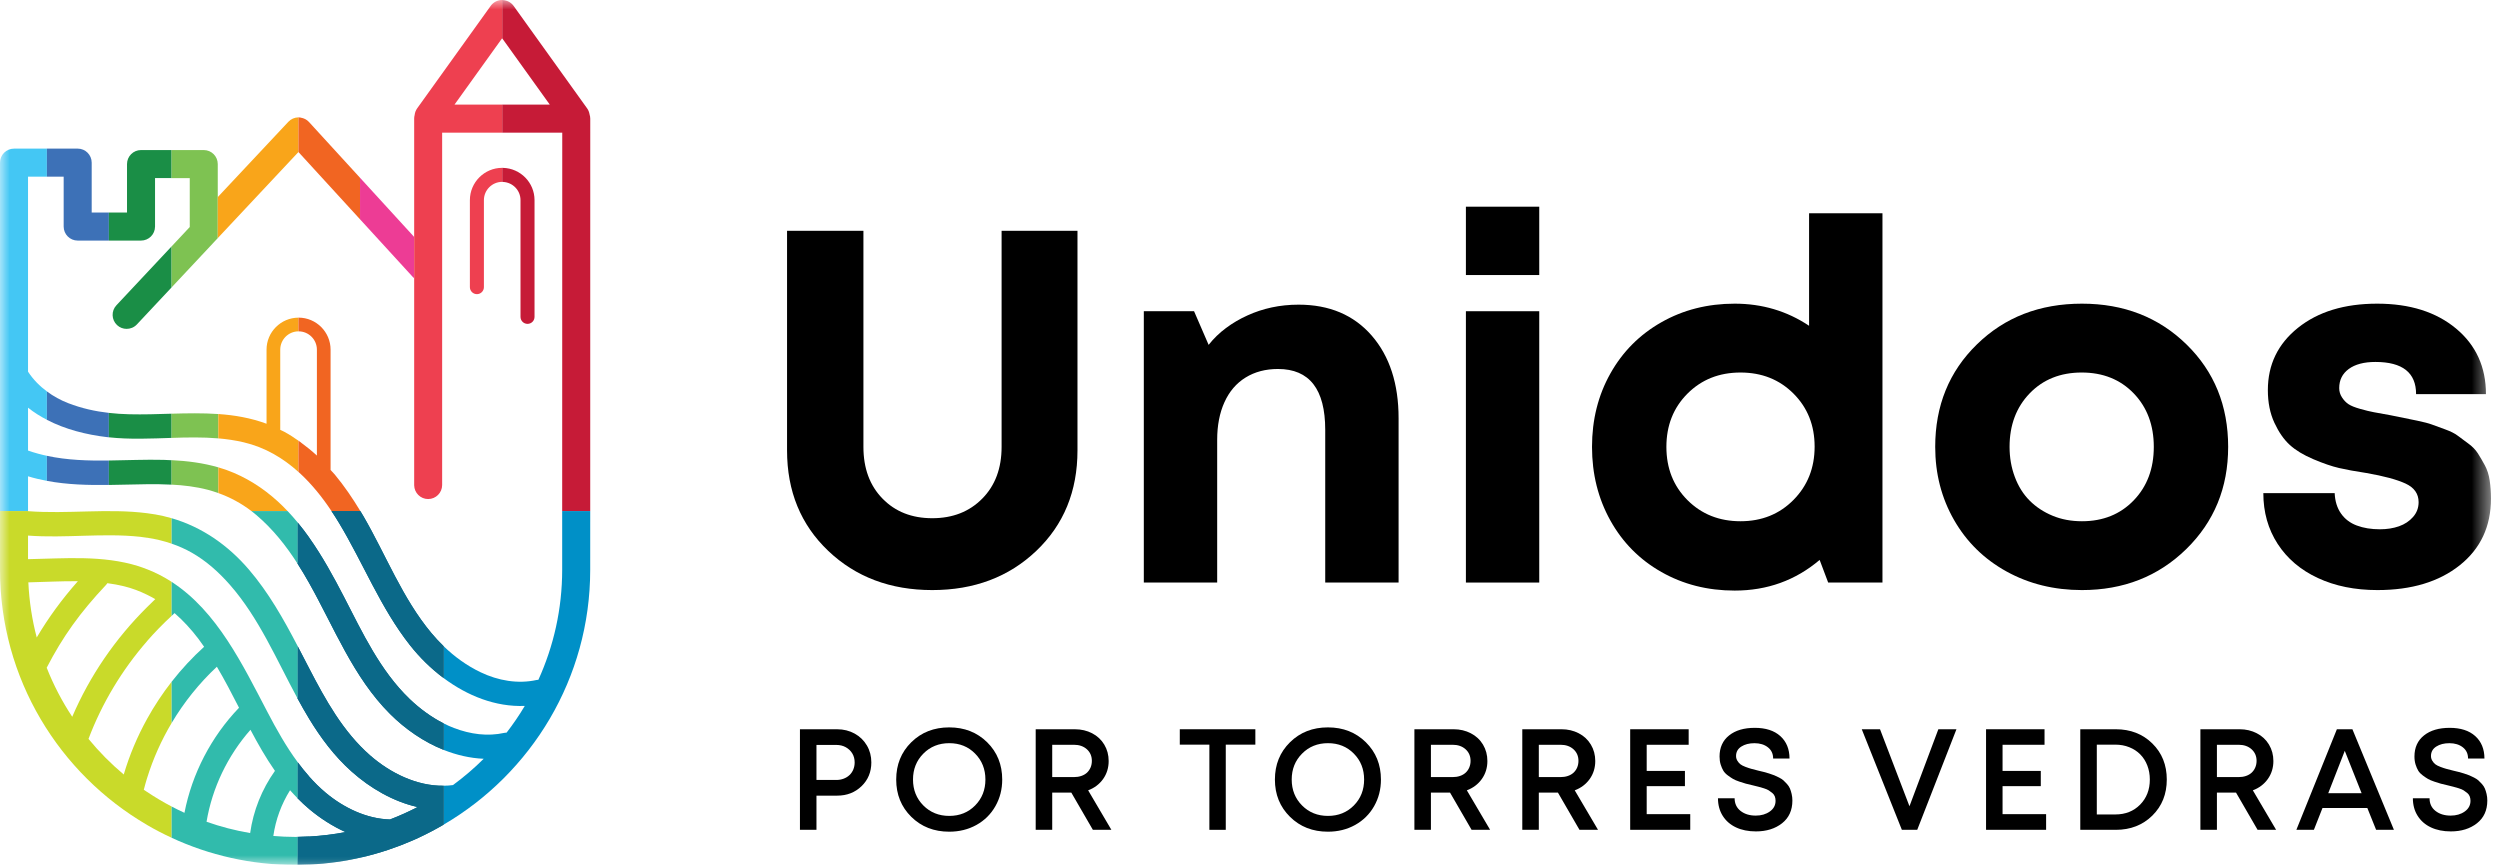 <?xml version="1.0" encoding="UTF-8"?>
<svg width="133px" height="46px" viewBox="0 0 133 46" version="1.1" xmlns="http://www.w3.org/2000/svg" xmlns:xlink="http://www.w3.org/1999/xlink">
    <!-- Generator: Sketch 63.1 (92452) - https://sketch.com -->
    <title>Group 71</title>
    <desc>Created with Sketch.</desc>
    <defs>
        <polygon id="path-1" points="0 46.015 132.519 46.015 132.519 0 0 0"></polygon>
    </defs>
    <g id="Unidos-2021-Landing-Page" stroke="none" stroke-width="1" fill="none" fill-rule="evenodd">
        <g id="Menu-HD" transform="translate(-29, -14)">
            <g id="barra-topo">
                <g id="Group-2">
                    <g id="Group-71" transform="translate(29, 14)">
                        <path d="M45.396,40.937 C45.347,41.054 45.28,41.153 45.193,41.234 C45.107,41.316 45.004,41.379 44.884,41.425 C44.764,41.471 44.633,41.494 44.49,41.494 L43.436,41.494 L43.436,39.63 L44.49,39.63 C44.679,39.63 44.847,39.67 44.995,39.752 C45.142,39.834 45.259,39.945 45.343,40.084 C45.427,40.224 45.468,40.383 45.468,40.563 C45.468,40.695 45.444,40.819 45.396,40.937 M45.465,39.026 C45.187,38.873 44.877,38.797 44.537,38.797 L42.557,38.797 L42.557,44.147 L43.436,44.147 L43.436,42.328 L44.537,42.328 C45.056,42.328 45.49,42.159 45.836,41.823 C46.182,41.487 46.355,41.067 46.355,40.563 C46.355,40.231 46.277,39.93 46.119,39.66 C45.961,39.39 45.743,39.179 45.465,39.026" id="Fill-1" fill="#000000"></path>
                        <path d="M51.877,42.851 C51.513,43.22 51.055,43.406 50.501,43.406 C49.949,43.406 49.489,43.22 49.122,42.851 C48.756,42.482 48.572,42.022 48.572,41.472 C48.572,40.921 48.756,40.461 49.122,40.093 C49.489,39.722 49.949,39.537 50.501,39.537 C51.055,39.537 51.513,39.722 51.877,40.093 C52.241,40.461 52.424,40.921 52.424,41.472 C52.424,42.022 52.241,42.482 51.877,42.851 M53.318,41.472 C53.318,40.677 53.05,40.016 52.516,39.488 C51.98,38.961 51.308,38.697 50.498,38.697 C49.688,38.697 49.015,38.961 48.48,39.488 C47.945,40.016 47.678,40.677 47.678,41.472 C47.678,42.266 47.945,42.927 48.48,43.455 C49.015,43.983 49.688,44.246 50.498,44.246 C51.032,44.246 51.515,44.127 51.947,43.887 C52.377,43.647 52.713,43.315 52.955,42.889 C53.197,42.463 53.318,41.991 53.318,41.472" id="Fill-3" fill="#000000"></path>
                        <path d="M57.526,41.28 C57.405,41.322 57.274,41.341 57.132,41.341 L55.978,41.341 L55.978,39.622 L57.132,39.622 C57.417,39.622 57.647,39.703 57.824,39.863 C57.999,40.023 58.087,40.228 58.087,40.478 C58.087,40.606 58.064,40.722 58.019,40.83 C57.973,40.937 57.909,41.029 57.828,41.106 C57.745,41.181 57.645,41.24 57.526,41.28 L57.526,41.28 Z M57.889,42.045 C58.219,41.922 58.484,41.723 58.684,41.446 C58.882,41.168 58.981,40.847 58.981,40.486 C58.981,40.165 58.904,39.875 58.748,39.614 C58.593,39.355 58.377,39.153 58.103,39.011 C57.828,38.868 57.522,38.797 57.186,38.797 L55.099,38.797 L55.099,44.147 L55.978,44.147 L55.978,42.167 L56.994,42.167 L58.141,44.147 L59.126,44.147 L57.889,42.045 Z" id="Fill-5" fill="#000000"></path>
                        <polygon id="Fill-7" fill="#000000" points="65.211 44.147 65.211 39.615 66.785 39.615 66.785 38.796 62.765 38.796 62.765 39.615 64.339 39.615 64.339 44.147"></polygon>
                        <path d="M72.025,42.851 C71.66,43.22 71.202,43.406 70.648,43.406 C70.096,43.406 69.636,43.22 69.27,42.851 C68.903,42.482 68.719,42.022 68.719,41.472 C68.719,40.921 68.903,40.461 69.27,40.093 C69.636,39.722 70.096,39.537 70.648,39.537 C71.202,39.537 71.66,39.722 72.025,40.093 C72.389,40.461 72.571,40.921 72.571,41.472 C72.571,42.022 72.389,42.482 72.025,42.851 M72.663,39.488 C72.128,38.961 71.455,38.697 70.645,38.697 C69.835,38.697 69.162,38.961 68.628,39.488 C68.092,40.016 67.825,40.677 67.825,41.472 C67.825,42.266 68.092,42.927 68.628,43.455 C69.162,43.983 69.835,44.246 70.645,44.246 C71.18,44.246 71.663,44.127 72.094,43.887 C72.524,43.647 72.861,43.315 73.103,42.889 C73.345,42.463 73.466,41.991 73.466,41.472 C73.466,40.677 73.198,40.016 72.663,39.488" id="Fill-9" fill="#000000"></path>
                        <path d="M76.125,39.622 L77.279,39.622 C77.564,39.622 77.795,39.703 77.971,39.863 C78.147,40.023 78.234,40.228 78.234,40.478 C78.234,40.605 78.211,40.722 78.165,40.83 C78.12,40.937 78.056,41.028 77.974,41.105 C77.893,41.18 77.792,41.24 77.673,41.28 C77.553,41.322 77.422,41.341 77.279,41.341 L76.125,41.341 L76.125,39.622 Z M78.288,44.146 L79.274,44.146 L78.036,42.045 C78.367,41.922 78.632,41.722 78.831,41.446 C79.03,41.168 79.129,40.847 79.129,40.486 C79.129,40.165 79.051,39.874 78.896,39.614 C78.741,39.355 78.524,39.153 78.249,39.011 C77.974,38.868 77.669,38.796 77.333,38.796 L75.246,38.796 L75.246,44.146 L76.125,44.146 L76.125,42.167 L77.142,42.167 L78.288,44.146 Z" id="Fill-11" fill="#000000"></path>
                        <path d="M81.865,39.622 L83.019,39.622 C83.305,39.622 83.535,39.703 83.711,39.863 C83.886,40.023 83.974,40.228 83.974,40.478 C83.974,40.605 83.951,40.722 83.906,40.83 C83.86,40.937 83.796,41.028 83.715,41.105 C83.633,41.18 83.533,41.24 83.413,41.28 C83.293,41.322 83.161,41.341 83.019,41.341 L81.865,41.341 L81.865,39.622 Z M84.028,44.146 L85.014,44.146 L83.776,42.045 C84.107,41.922 84.371,41.722 84.571,41.446 C84.769,41.168 84.868,40.847 84.868,40.486 C84.868,40.165 84.791,39.874 84.635,39.614 C84.48,39.355 84.265,39.153 83.99,39.011 C83.715,38.868 83.409,38.796 83.073,38.796 L80.986,38.796 L80.986,44.146 L81.865,44.146 L81.865,42.167 L82.882,42.167 L84.028,44.146 Z" id="Fill-13" fill="#000000"></path>
                        <polygon id="Fill-15" fill="#000000" points="89.837 39.622 89.837 38.796 86.726 38.796 86.726 44.146 89.921 44.146 89.921 43.313 87.604 43.313 87.604 41.823 89.638 41.823 89.638 41.013 87.604 41.013 87.604 39.622"></polygon>
                        <path d="M95.225,41.949 C95.189,41.865 95.137,41.785 95.068,41.708 C94.999,41.632 94.937,41.569 94.88,41.517 C94.825,41.467 94.746,41.416 94.644,41.364 C94.542,41.314 94.457,41.274 94.392,41.246 C94.325,41.218 94.231,41.185 94.109,41.147 C93.986,41.109 93.893,41.082 93.829,41.067 C93.766,41.051 93.671,41.029 93.543,40.998 C93.38,40.958 93.257,40.925 93.173,40.902 C93.089,40.88 92.985,40.845 92.862,40.799 C92.741,40.753 92.649,40.706 92.588,40.658 C92.527,40.609 92.474,40.547 92.427,40.47 C92.381,40.393 92.358,40.31 92.358,40.219 C92.358,40.004 92.451,39.837 92.638,39.717 C92.824,39.598 93.056,39.538 93.337,39.538 C93.628,39.538 93.865,39.611 94.051,39.756 C94.238,39.901 94.331,40.1 94.331,40.355 L95.202,40.355 C95.202,39.852 95.038,39.453 94.712,39.159 C94.386,38.866 93.933,38.721 93.352,38.721 C92.781,38.721 92.327,38.854 91.988,39.125 C91.649,39.395 91.48,39.771 91.48,40.248 C91.48,40.407 91.5,40.549 91.541,40.677 C91.581,40.804 91.628,40.912 91.682,41.002 C91.736,41.091 91.816,41.175 91.923,41.254 C92.03,41.333 92.123,41.395 92.202,41.441 C92.28,41.487 92.393,41.534 92.538,41.583 C92.684,41.631 92.797,41.666 92.878,41.69 C92.959,41.712 93.079,41.742 93.237,41.777 C93.38,41.814 93.487,41.84 93.559,41.857 C93.63,41.876 93.723,41.901 93.838,41.937 C93.952,41.973 94.038,42.01 94.097,42.048 C94.155,42.086 94.217,42.131 94.281,42.182 C94.345,42.234 94.39,42.294 94.419,42.366 C94.446,42.437 94.46,42.516 94.46,42.602 C94.46,42.837 94.359,43.027 94.154,43.172 C93.95,43.317 93.701,43.39 93.405,43.39 C93.079,43.39 92.811,43.307 92.599,43.142 C92.388,42.976 92.282,42.75 92.282,42.466 L91.396,42.466 C91.396,42.821 91.48,43.134 91.648,43.401 C91.816,43.668 92.051,43.874 92.355,44.017 C92.657,44.16 93.011,44.231 93.414,44.231 C93.974,44.231 94.437,44.087 94.804,43.799 C95.171,43.51 95.355,43.107 95.355,42.587 C95.355,42.466 95.341,42.349 95.316,42.24 C95.291,42.13 95.26,42.034 95.225,41.949" id="Fill-17" fill="#000000"></path>
                        <polygon id="Fill-19" fill="#000000" points="101.584 42.893 100.017 38.796 99.046 38.796 101.179 44.146 101.997 44.146 104.083 38.796 103.12 38.796"></polygon>
                        <polygon id="Fill-21" fill="#000000" points="108.853 43.313 106.536 43.313 106.536 41.823 108.57 41.823 108.57 41.013 106.536 41.013 106.536 39.622 108.769 39.622 108.769 38.796 105.658 38.796 105.658 44.146 108.853 44.146"></polygon>
                        <path d="M113.862,40.134 C114.023,40.297 114.148,40.493 114.237,40.723 C114.326,40.952 114.371,41.202 114.371,41.471 C114.371,42.012 114.198,42.457 113.855,42.806 C113.51,43.155 113.072,43.329 112.536,43.329 L111.55,43.329 L111.55,39.615 L112.536,39.615 C112.801,39.615 113.049,39.66 113.278,39.752 C113.507,39.844 113.702,39.971 113.862,40.134 L113.862,40.134 Z M110.671,38.796 L110.671,44.147 L112.559,44.147 C113.343,44.147 113.992,43.894 114.504,43.39 C115.017,42.885 115.273,42.246 115.273,41.471 C115.273,40.696 115.017,40.057 114.504,39.553 C113.992,39.049 113.343,38.796 112.559,38.796 L110.671,38.796 Z" id="Fill-23" fill="#000000"></path>
                        <path d="M117.94,39.622 L119.095,39.622 C119.379,39.622 119.61,39.703 119.786,39.863 C119.962,40.023 120.05,40.228 120.05,40.478 C120.05,40.605 120.026,40.722 119.98,40.83 C119.935,40.937 119.87,41.028 119.789,41.105 C119.708,41.18 119.607,41.24 119.488,41.28 C119.368,41.322 119.237,41.341 119.095,41.341 L117.94,41.341 L117.94,39.622 Z M117.061,44.146 L117.94,44.146 L117.94,42.167 L118.957,42.167 L120.103,44.146 L121.089,44.146 L119.851,42.045 C120.182,41.922 120.447,41.722 120.646,41.446 C120.845,41.168 120.944,40.847 120.944,40.486 C120.944,40.165 120.866,39.874 120.711,39.614 C120.556,39.355 120.34,39.153 120.064,39.011 C119.789,38.868 119.484,38.796 119.148,38.796 L117.061,38.796 L117.061,44.146 Z" id="Fill-25" fill="#000000"></path>
                        <path d="M123.863,42.197 L124.742,39.944 L125.637,42.197 L123.863,42.197 Z M124.322,38.796 L122.167,44.146 L123.099,44.146 L123.557,42.985 L125.942,42.985 L126.409,44.146 L127.356,44.146 L125.148,38.796 L124.322,38.796 Z" id="Fill-27" fill="#000000"></path>
                        <path d="M132.195,41.949 C132.159,41.865 132.107,41.785 132.038,41.708 C131.968,41.632 131.907,41.569 131.85,41.517 C131.795,41.467 131.715,41.416 131.614,41.364 C131.512,41.314 131.427,41.274 131.362,41.246 C131.295,41.218 131.201,41.185 131.079,41.147 C130.956,41.109 130.863,41.082 130.799,41.067 C130.735,41.051 130.64,41.029 130.513,40.998 C130.349,40.958 130.226,40.925 130.142,40.902 C130.058,40.88 129.955,40.845 129.833,40.799 C129.711,40.753 129.619,40.706 129.558,40.658 C129.497,40.609 129.443,40.547 129.397,40.47 C129.351,40.393 129.328,40.31 129.328,40.219 C129.328,40.004 129.421,39.837 129.608,39.717 C129.793,39.598 130.026,39.538 130.307,39.538 C130.598,39.538 130.835,39.611 131.021,39.756 C131.207,39.901 131.301,40.1 131.301,40.355 L132.172,40.355 C132.172,39.852 132.008,39.453 131.682,39.159 C131.356,38.866 130.903,38.721 130.322,38.721 C129.751,38.721 129.296,38.854 128.957,39.125 C128.618,39.395 128.449,39.771 128.449,40.248 C128.449,40.407 128.47,40.549 128.51,40.677 C128.551,40.804 128.598,40.912 128.652,41.002 C128.705,41.091 128.786,41.175 128.893,41.254 C129,41.333 129.092,41.395 129.172,41.441 C129.25,41.487 129.363,41.534 129.508,41.583 C129.654,41.631 129.767,41.666 129.848,41.69 C129.929,41.712 130.049,41.742 130.208,41.777 C130.349,41.814 130.456,41.84 130.529,41.857 C130.6,41.876 130.693,41.901 130.807,41.937 C130.922,41.973 131.008,42.01 131.067,42.048 C131.126,42.086 131.187,42.131 131.251,42.182 C131.315,42.234 131.36,42.294 131.388,42.366 C131.416,42.437 131.43,42.516 131.43,42.602 C131.43,42.837 131.328,43.027 131.124,43.172 C130.921,43.317 130.671,43.39 130.375,43.39 C130.049,43.39 129.78,43.307 129.569,43.142 C129.357,42.976 129.252,42.75 129.252,42.466 L128.365,42.466 C128.365,42.821 128.449,43.134 128.618,43.401 C128.786,43.668 129.021,43.874 129.325,44.017 C129.628,44.16 129.981,44.231 130.384,44.231 C130.944,44.231 131.407,44.087 131.774,43.799 C132.141,43.51 132.325,43.107 132.325,42.587 C132.325,42.466 132.311,42.349 132.286,42.24 C132.26,42.13 132.23,42.034 132.195,41.949" id="Fill-29" fill="#000000"></path>
                        <path d="M49.596,31.392 C51.824,31.392 53.669,30.697 55.13,29.307 C56.591,27.917 57.322,26.136 57.322,23.961 L57.322,12.28 L53.285,12.28 L53.285,23.774 C53.285,24.915 52.943,25.832 52.256,26.526 C51.57,27.222 50.684,27.569 49.596,27.569 C48.509,27.569 47.627,27.222 46.95,26.526 C46.272,25.832 45.934,24.915 45.934,23.774 L45.934,12.28 L41.871,12.28 L41.871,23.961 C41.871,26.136 42.602,27.917 44.063,29.307 C45.524,30.697 47.369,31.392 49.596,31.392" id="Fill-31" fill="#000000"></path>
                        <path d="M64.754,23.4 C64.754,22.634 64.883,21.965 65.142,21.395 C65.4,20.825 65.774,20.388 66.264,20.085 C66.754,19.782 67.329,19.63 67.988,19.63 C69.664,19.63 70.502,20.709 70.502,22.865 L70.502,30.992 L74.405,30.992 L74.405,22.251 C74.405,20.416 73.927,18.949 72.974,17.852 C72.02,16.757 70.724,16.208 69.084,16.208 C68.585,16.208 68.108,16.258 67.654,16.355 C67.2,16.453 66.767,16.596 66.358,16.784 C65.947,16.97 65.569,17.193 65.221,17.453 C64.874,17.71 64.566,18.009 64.299,18.347 L63.524,16.557 L60.851,16.557 L60.851,30.992 L64.754,30.992 L64.754,23.4 Z" id="Fill-33" fill="#000000"></path>
                        <mask id="mask-2" fill="white">
                            <use xlink:href="#path-1"></use>
                        </mask>
                        <g id="Clip-36"></g>
                        <polygon id="Fill-35" fill="#000000" mask="url(#mask-2)" points="77.986 30.992 81.888 30.992 81.888 16.557 77.986 16.557"></polygon>
                        <polygon id="Fill-37" fill="#000000" mask="url(#mask-2)" points="77.986 14.632 81.888 14.632 81.888 10.996 77.986 10.996"></polygon>
                        <path d="M89.774,20.94 C90.523,20.191 91.463,19.818 92.594,19.818 C93.726,19.818 94.666,20.191 95.415,20.94 C96.163,21.689 96.538,22.628 96.538,23.761 C96.538,24.892 96.163,25.837 95.415,26.594 C94.666,27.352 93.726,27.73 92.594,27.73 C91.463,27.73 90.523,27.355 89.774,26.607 C89.026,25.858 88.652,24.915 88.652,23.774 C88.652,22.634 89.026,21.689 89.774,20.94 M88.384,30.429 C89.543,31.089 90.844,31.419 92.287,31.419 C94.016,31.419 95.522,30.876 96.805,29.788 L97.259,30.992 L100.147,30.992 L100.147,11.344 L96.243,11.344 L96.243,17.331 C95.068,16.547 93.749,16.155 92.287,16.155 C90.844,16.155 89.543,16.485 88.384,17.145 C87.225,17.803 86.321,18.713 85.672,19.871 C85.021,21.03 84.695,22.33 84.695,23.774 C84.695,25.217 85.021,26.523 85.672,27.691 C86.321,28.857 87.225,29.772 88.384,30.429" id="Fill-38" fill="#000000" mask="url(#mask-2)"></path>
                        <path d="M107.979,20.926 C108.692,20.188 109.614,19.818 110.746,19.818 C111.877,19.818 112.799,20.188 113.512,20.926 C114.225,21.666 114.582,22.616 114.582,23.774 C114.582,24.932 114.225,25.882 113.512,26.621 C112.799,27.36 111.882,27.73 110.759,27.73 C110.188,27.73 109.667,27.633 109.195,27.436 C108.723,27.24 108.317,26.973 107.979,26.634 C107.64,26.295 107.377,25.876 107.19,25.377 C107.002,24.879 106.909,24.344 106.909,23.774 C106.909,22.616 107.266,21.666 107.979,20.926 M110.759,31.392 C112.968,31.392 114.817,30.667 116.306,29.214 C117.793,27.761 118.538,25.948 118.538,23.774 C118.538,21.582 117.798,19.764 116.319,18.321 C114.839,16.876 112.987,16.155 110.759,16.155 C108.513,16.155 106.651,16.876 105.172,18.321 C103.692,19.764 102.953,21.582 102.953,23.774 C102.953,25.2 103.287,26.496 103.955,27.663 C104.624,28.832 105.554,29.744 106.749,30.404 C107.943,31.063 109.279,31.392 110.759,31.392" id="Fill-39" fill="#000000" mask="url(#mask-2)"></path>
                        <path d="M127.627,27.998 C127.323,28.104 126.985,28.158 126.611,28.158 C126.147,28.158 125.737,28.091 125.381,27.957 C125.024,27.824 124.744,27.61 124.539,27.316 C124.334,27.022 124.223,26.661 124.205,26.234 L120.409,26.234 C120.409,27.249 120.663,28.149 121.171,28.934 C121.679,29.717 122.392,30.324 123.31,30.75 C124.227,31.178 125.283,31.392 126.477,31.392 C128.295,31.392 129.756,30.952 130.862,30.069 C131.966,29.187 132.519,28.007 132.519,26.527 C132.519,26.189 132.496,25.868 132.452,25.565 C132.407,25.262 132.323,24.994 132.198,24.763 C132.073,24.532 131.949,24.318 131.824,24.121 C131.699,23.926 131.526,23.747 131.302,23.587 C131.08,23.427 130.893,23.288 130.741,23.172 C130.59,23.057 130.367,22.945 130.073,22.839 C129.779,22.731 129.547,22.646 129.378,22.585 C129.208,22.522 128.954,22.455 128.615,22.384 C128.277,22.313 128.036,22.263 127.895,22.237 C127.751,22.21 127.511,22.162 127.173,22.09 C126.78,22.018 126.486,21.966 126.291,21.93 C126.094,21.894 125.854,21.836 125.568,21.755 C125.283,21.675 125.074,21.591 124.94,21.502 C124.806,21.413 124.691,21.292 124.593,21.14 C124.494,20.99 124.446,20.824 124.446,20.646 C124.446,20.218 124.615,19.88 124.953,19.63 C125.292,19.382 125.764,19.256 126.371,19.256 C127.815,19.256 128.536,19.827 128.536,20.967 L132.252,20.967 C132.252,19.523 131.721,18.36 130.661,17.478 C129.601,16.596 128.202,16.155 126.464,16.155 C124.726,16.155 123.323,16.583 122.254,17.438 C121.184,18.294 120.65,19.398 120.65,20.753 C120.65,21.413 120.766,21.992 120.997,22.49 C121.229,22.99 121.501,23.382 121.813,23.667 C122.124,23.952 122.544,24.206 123.069,24.429 C123.595,24.652 124.049,24.808 124.432,24.897 C124.816,24.986 125.301,25.075 125.89,25.164 C126.816,25.324 127.511,25.512 127.974,25.725 C128.437,25.939 128.67,26.269 128.67,26.714 C128.67,27.017 128.571,27.28 128.375,27.503 C128.179,27.726 127.93,27.891 127.627,27.998" id="Fill-40" fill="#000000" mask="url(#mask-2)"></path>
                        <path d="M31.364,6.084 C31.346,5.973 31.306,5.863 31.235,5.765 L27.323,0.312 C27.192,0.13 26.986,0.021 26.763,0.006 C26.747,0.005 26.732,0.001 26.716,-9.23611111e-05 L26.716,2.036 L26.763,2.102 L29.249,5.566 L26.763,5.566 L26.716,5.566 L26.716,7.058 L26.763,7.058 L29.912,7.058 L29.908,27.187 L31.4,27.187 L31.402,6.312 C31.402,6.233 31.387,6.158 31.364,6.084" id="Fill-41" fill="#C61B37" mask="url(#mask-2)"></path>
                        <path d="M2.495,24.25 C2.516,24.255 2.537,24.258 2.558,24.262 C2.2,24.188 1.844,24.094 1.491,23.97 L1.491,21.689 C1.802,21.938 2.14,22.149 2.495,22.332 L2.495,20.825 C2.5,20.828 2.506,20.831 2.51,20.835 C2.113,20.543 1.762,20.19 1.491,19.772 L1.491,9.399 L2.495,9.399 L2.495,7.907 L0.745,7.907 C0.334,7.907 -0,8.24 -0,8.652 L-0,27.187 L1.491,27.187 L1.491,25.339 C1.823,25.441 2.158,25.519 2.495,25.582 L2.495,24.25 Z" id="Fill-42" fill="#44C7F4" mask="url(#mask-2)"></path>
                        <path d="M11.585,8.729 C11.585,8.317 11.252,7.983 10.84,7.983 L9.118,7.983 L9.118,9.475 L10.095,9.475 L10.095,12.077 L9.118,13.12 L9.118,15.301 L11.331,12.939 C11.367,12.907 11.398,12.873 11.427,12.836 L11.585,12.668 L11.585,8.729 Z" id="Fill-43" fill="#7EC252" mask="url(#mask-2)"></path>
                        <path d="M11.616,22.027 C10.789,21.97 9.953,21.985 9.117,22.009 L9.117,23.296 C9.953,23.268 10.788,23.251 11.616,23.322 L11.616,22.027 Z" id="Fill-44" fill="#7EC252" mask="url(#mask-2)"></path>
                        <path d="M11.616,24.864 C10.807,24.627 9.96,24.521 9.117,24.48 L9.117,25.781 C9.769,25.814 10.419,25.891 11.053,26.056 C11.244,26.106 11.431,26.167 11.616,26.233 L11.616,24.864 Z" id="Fill-45" fill="#7EC252" mask="url(#mask-2)"></path>
                        <path d="M4.878,11.308 L4.878,8.653 C4.878,8.241 4.545,7.906 4.133,7.906 L2.495,7.906 L2.495,9.399 L3.387,9.399 L3.387,12.053 C3.387,12.465 3.721,12.799 4.133,12.799 L5.793,12.799 L5.793,11.308 L4.878,11.308 Z" id="Fill-46" fill="#3D71B7" mask="url(#mask-2)"></path>
                        <path d="M5.793,21.966 C5.793,21.966 5.806,21.967 5.793,21.966 C5.064,21.883 4.348,21.726 3.623,21.446 C3.224,21.291 2.842,21.082 2.496,20.825 L2.496,22.335 C3.475,22.844 4.593,23.125 5.69,23.255 C5.724,23.259 5.759,23.261 5.793,23.265 L5.793,21.966 Z" id="Fill-47" fill="#3D71B7" mask="url(#mask-2)"></path>
                        <path d="M5.793,24.499 L5.793,24.499 L5.803,24.499 L5.811,24.499 C4.695,24.515 3.585,24.484 2.496,24.25 L2.496,25.583 C3.578,25.786 4.684,25.813 5.793,25.799 L5.793,24.499 Z" id="Fill-48" fill="#3D71B7" mask="url(#mask-2)"></path>
                        <path d="M29.908,27.187 L29.908,30.316 C29.908,32.401 29.453,34.378 28.643,36.164 C28.61,36.166 28.577,36.169 28.544,36.176 C27.555,36.395 26.501,36.212 25.57,35.765 C24.837,35.415 24.183,34.94 23.604,34.38 L23.604,36.076 C24.862,37.014 26.357,37.616 27.918,37.555 C27.626,38.048 27.302,38.521 26.953,38.974 C26.913,38.976 26.872,38.981 26.83,38.989 C25.936,39.187 25.028,39.062 24.153,38.73 C23.967,38.66 23.784,38.577 23.604,38.486 L23.604,39.896 C24.286,40.167 25.002,40.336 25.732,40.367 C25.225,40.873 24.678,41.34 24.097,41.766 C23.934,41.789 23.77,41.799 23.604,41.8 L23.604,43.869 C28.262,41.143 31.399,36.092 31.399,30.316 L31.4,27.187 L29.908,27.187 Z" id="Fill-49" fill="#0090C7" mask="url(#mask-2)"></path>
                        <path d="M19.153,11.666 L21.966,14.74 C21.986,14.763 22.01,14.78 22.032,14.799 L22.032,12.604 L19.153,9.457 L19.153,11.666 Z" id="Fill-50" fill="#ED3C95" mask="url(#mask-2)"></path>
                        <path d="M26.763,8.931 C26.748,8.931 26.733,8.928 26.717,8.928 L26.716,8.928 L26.716,9.675 L26.717,9.675 C26.733,9.675 26.748,9.678 26.763,9.679 C27.279,9.703 27.691,10.126 27.691,10.647 L27.691,16.858 C27.691,17.064 27.858,17.23 28.064,17.23 C28.27,17.23 28.437,17.064 28.437,16.858 L28.437,10.647 C28.437,9.715 27.69,8.955 26.763,8.931" id="Fill-51" fill="#C61B37" mask="url(#mask-2)"></path>
                        <path d="M26.716,5.566 L24.179,5.566 L26.714,2.034 L26.716,2.037 L26.716,0 L26.714,0 C26.472,0 26.246,0.117 26.105,0.313 L22.192,5.766 C22.115,5.874 22.073,5.996 22.059,6.12 C22.045,6.176 22.035,6.235 22.034,6.294 L22.034,25.817 C22.041,26.222 22.371,26.549 22.777,26.549 C23.189,26.549 23.522,26.214 23.522,25.803 L23.522,7.058 L26.716,7.058 L26.716,5.566 Z" id="Fill-52" fill="#EE4050" mask="url(#mask-2)"></path>
                        <path d="M26.716,8.929 C25.769,8.929 24.998,9.701 24.998,10.647 L24.998,15.277 C24.998,15.482 25.166,15.649 25.371,15.649 C25.577,15.649 25.744,15.482 25.744,15.277 L25.744,10.647 C25.744,10.112 26.18,9.676 26.716,9.675 L26.716,8.929 Z" id="Fill-53" fill="#EE4050" mask="url(#mask-2)"></path>
                        <path d="M9.118,7.983 L7.502,7.983 C7.091,7.983 6.757,8.317 6.757,8.73 L6.757,11.308 L5.793,11.308 L5.793,12.799 L7.502,12.799 C7.914,12.799 8.248,12.466 8.248,12.053 L8.248,9.474 L9.118,9.474 L9.118,7.983 Z" id="Fill-54" fill="#1A8E46" mask="url(#mask-2)"></path>
                        <path d="M9.118,13.12 L6.193,16.241 C5.911,16.541 5.927,17.014 6.228,17.296 C6.371,17.43 6.554,17.496 6.737,17.496 C6.936,17.496 7.135,17.417 7.281,17.261 L9.118,15.301 L9.118,13.12 Z" id="Fill-55" fill="#1A8E46" mask="url(#mask-2)"></path>
                        <path d="M9.118,23.296 L9.118,22.009 C8.368,22.032 7.618,22.057 6.879,22.039 C6.509,22.03 6.149,22.007 5.793,21.966 L5.793,23.265 C6.91,23.386 8.04,23.331 9.167,23.295 C9.151,23.295 9.134,23.296 9.118,23.296" id="Fill-56" fill="#1A8E46" mask="url(#mask-2)"></path>
                        <path d="M9.118,25.781 L9.118,24.484 C8.982,24.477 8.845,24.468 8.709,24.465 C7.738,24.44 6.763,24.487 5.793,24.499 L5.793,25.8 C6.452,25.792 7.112,25.769 7.77,25.761 C8.236,25.755 8.704,25.759 9.17,25.785 C9.153,25.784 9.135,25.782 9.118,25.781" id="Fill-57" fill="#1A8E46" mask="url(#mask-2)"></path>
                        <path d="M15.34,6.48 L11.585,10.485 L11.585,12.667 L15.877,8.087 L15.877,6.244 C15.673,6.246 15.479,6.331 15.34,6.48" id="Fill-58" fill="#F9A51A" mask="url(#mask-2)"></path>
                        <path d="M14.778,26.675 C13.98,25.949 13.074,25.374 12.058,25.006 C11.912,24.954 11.765,24.906 11.616,24.863 L11.616,26.232 C12.249,26.46 12.842,26.78 13.374,27.187 L15.298,27.187 C15.131,27.011 14.958,26.839 14.778,26.675" id="Fill-59" fill="#F9A51A" mask="url(#mask-2)"></path>
                        <path d="M14.18,18.602 L14.18,22.543 C13.346,22.234 12.487,22.086 11.615,22.026 L11.615,23.321 C12.07,23.36 12.522,23.426 12.97,23.532 C14.105,23.801 15.058,24.369 15.877,25.107 L15.877,23.445 C15.633,23.274 15.382,23.11 15.117,22.967 L14.909,22.868 L14.909,18.602 C14.909,18.067 15.342,17.631 15.877,17.628 L15.877,16.899 C14.94,16.903 14.18,17.665 14.18,18.602" id="Fill-60" fill="#F9A51A" mask="url(#mask-2)"></path>
                        <path d="M16,8.221 L19.153,11.666 L19.153,9.457 L16.434,6.486 C16.32,6.36 16.165,6.285 16,6.259 L16,6.256 C15.972,6.251 15.945,6.249 15.917,6.247 L15.916,6.247 C15.907,6.246 15.898,6.243 15.888,6.243 L15.884,6.243 C15.882,6.243 15.879,6.244 15.877,6.244 L15.877,8.087 L15.877,8.087 L16,8.221 Z" id="Fill-61" fill="#F16522" mask="url(#mask-2)"></path>
                        <path d="M17.809,25.244 L17.587,25.002 L17.587,18.602 C17.587,17.663 16.823,16.898 15.884,16.898 C15.881,16.898 15.88,16.899 15.877,16.899 L15.877,17.628 L15.884,17.628 C16.422,17.628 16.859,18.065 16.859,18.602 L16.859,24.236 C16.586,23.986 16.3,23.753 16.001,23.535 L16.001,23.53 C15.978,23.513 15.955,23.499 15.933,23.484 C15.928,23.48 15.922,23.474 15.916,23.471 L15.916,23.472 C15.904,23.462 15.89,23.455 15.877,23.446 L15.877,25.107 C15.907,25.134 15.939,25.16 15.968,25.187 C16.598,25.772 17.148,26.456 17.633,27.187 L19.169,27.187 C18.762,26.511 18.314,25.852 17.809,25.244" id="Fill-62" fill="#F16522" mask="url(#mask-2)"></path>
                        <path d="M22.957,33.686 C21.407,31.833 20.534,29.528 19.332,27.458 C19.279,27.366 19.223,27.278 19.168,27.187 L17.633,27.187 C17.774,27.396 17.908,27.609 18.039,27.824 C19.334,29.975 20.245,32.339 21.81,34.324 C22.321,34.973 22.929,35.573 23.604,36.076 L23.604,34.38 C23.377,34.161 23.161,33.93 22.957,33.686" id="Fill-63" fill="#0D6A89" mask="url(#mask-2)"></path>
                        <path d="M18.3,31.754 C17.743,30.677 17.151,29.594 16.446,28.599 L16.446,28.594 C16.25,28.317 16.043,28.047 15.827,27.786 L15.827,29.982 C16.043,30.318 16.248,30.664 16.446,31.015 L16.446,31.016 C17.788,33.4 18.794,36.032 20.752,37.984 C21.564,38.793 22.541,39.47 23.605,39.894 L23.605,38.486 C22.942,38.152 22.323,37.693 21.791,37.183 C20.225,35.68 19.281,33.655 18.3,31.754" id="Fill-64" fill="#0D6A89" mask="url(#mask-2)"></path>
                        <path d="M16.446,35.554 L16.446,35.552 C16.408,35.479 16.369,35.406 16.332,35.334 C16.164,35.008 15.997,34.683 15.827,34.359 L15.827,37.155 C16.026,37.522 16.231,37.883 16.446,38.238 C17.072,39.267 17.788,40.229 18.709,41.05 C19.713,41.944 20.921,42.64 22.214,42.936 C21.739,43.182 21.251,43.403 20.747,43.595 C19.507,43.562 18.29,42.976 17.336,42.18 C17.014,41.912 16.72,41.618 16.446,41.309 L16.446,41.304 C16.228,41.058 16.023,40.802 15.827,40.537 L15.827,42.464 C16.023,42.664 16.228,42.857 16.446,43.04 C16.452,43.044 16.456,43.049 16.462,43.053 C17.046,43.541 17.695,43.959 18.384,44.267 C17.752,44.387 17.105,44.467 16.446,44.503 L16.446,44.499 C16.241,44.511 16.035,44.518 15.827,44.522 L15.827,46.013 C16.035,46.011 16.241,46.003 16.446,45.993 L16.446,45.996 C18.397,45.904 20.255,45.454 21.957,44.71 C21.977,44.702 22.128,44.632 22.255,44.576 C22.717,44.362 23.167,44.125 23.604,43.869 L23.604,41.801 C22.189,41.821 20.777,41.136 19.691,40.187 C18.253,38.929 17.315,37.23 16.446,35.554" id="Fill-65" fill="#0D6A89" mask="url(#mask-2)"></path>
                        <path d="M4.142,30.92 C3.278,31.9 2.579,32.858 1.954,33.914 C1.706,32.972 1.555,31.991 1.508,30.982 C2.382,30.963 3.265,30.911 4.142,30.92 M5.713,31.025 C6.009,31.064 6.302,31.117 6.593,31.188 C7.028,31.295 7.438,31.45 7.826,31.642 C7.974,31.715 8.119,31.791 8.259,31.875 C8.112,32.013 7.97,32.157 7.826,32.298 C6.136,33.973 4.776,35.956 3.843,38.133 C3.303,37.317 2.848,36.443 2.484,35.523 C3.339,33.868 4.262,32.58 5.643,31.116 C5.67,31.087 5.693,31.056 5.713,31.025 M7.459,28.558 C7.581,28.571 7.704,28.591 7.826,28.609 L7.826,28.606 C8.27,28.672 8.708,28.778 9.131,28.923 L9.131,27.569 C8.851,27.487 8.564,27.42 8.27,27.369 C8.123,27.344 7.975,27.322 7.826,27.303 C5.722,27.034 3.6,27.357 1.491,27.194 L1.491,27.187 L0,27.187 L0,30.316 C0,36.105 3.152,41.166 7.826,43.888 L7.826,43.891 C8.249,44.137 8.685,44.363 9.131,44.569 L9.131,42.908 C8.682,42.671 8.246,42.412 7.826,42.132 C7.768,42.093 7.708,42.055 7.65,42.016 C7.703,41.805 7.762,41.597 7.826,41.389 L7.826,41.393 C8.141,40.371 8.583,39.386 9.131,38.462 L9.131,36.269 C8.645,36.891 8.209,37.552 7.826,38.242 L7.826,38.244 C7.305,39.183 6.886,40.177 6.584,41.204 C5.901,40.632 5.272,39.997 4.708,39.309 C5.428,37.407 6.489,35.643 7.826,34.108 L7.826,34.104 C8.236,33.634 8.672,33.188 9.131,32.763 L9.131,30.955 C8.728,30.694 8.295,30.468 7.826,30.285 L7.826,30.287 C7.676,30.228 7.523,30.17 7.364,30.12 C5.466,29.526 3.455,29.711 1.491,29.748 L1.491,28.493 C3.477,28.643 5.474,28.345 7.459,28.558" id="Fill-66" fill="#C9DA2A" mask="url(#mask-2)"></path>
                        <path d="M16.446,35.554 L16.446,35.552 C16.408,35.479 16.369,35.406 16.332,35.334 C16.164,35.008 15.997,34.683 15.827,34.359 L15.827,37.155 C16.026,37.522 16.231,37.883 16.446,38.238 C17.072,39.267 17.788,40.229 18.709,41.05 C19.713,41.944 20.921,42.64 22.214,42.936 C21.739,43.182 21.251,43.403 20.747,43.595 C19.507,43.562 18.29,42.976 17.336,42.18 C17.014,41.912 16.72,41.618 16.446,41.309 L16.446,41.304 C16.228,41.058 16.023,40.802 15.827,40.537 L15.827,42.464 C16.023,42.664 16.228,42.857 16.446,43.04 C16.452,43.044 16.456,43.049 16.462,43.053 C17.046,43.541 17.695,43.959 18.384,44.267 C17.752,44.387 17.105,44.467 16.446,44.503 L16.446,44.499 C16.241,44.511 16.035,44.518 15.827,44.522 L15.827,46.013 C16.035,46.011 16.241,46.003 16.446,45.993 L16.446,45.996 C18.397,45.904 20.255,45.454 21.957,44.71 C21.977,44.702 22.128,44.632 22.255,44.576 C22.717,44.362 23.167,44.125 23.604,43.869 L23.604,41.801 C22.189,41.821 20.777,41.136 19.691,40.187 C18.253,38.929 17.315,37.23 16.446,35.554 M18.3,31.754 C17.743,30.677 17.151,29.595 16.446,28.599 L16.446,28.594 C16.25,28.317 16.043,28.047 15.827,27.786 L15.827,29.982 C16.043,30.319 16.248,30.664 16.446,31.015 L16.446,31.016 C17.788,33.4 18.794,36.032 20.752,37.985 C21.564,38.794 22.541,39.471 23.604,39.895 L23.604,38.486 C22.942,38.152 22.323,37.693 21.791,37.183 C20.226,35.68 19.282,33.655 18.3,31.754 M23.604,34.38 L23.604,36.076 C22.93,35.573 22.321,34.973 21.81,34.324 C20.246,32.34 19.333,29.975 18.038,27.825 C17.908,27.609 17.773,27.396 17.634,27.187 L19.168,27.187 C19.222,27.277 19.279,27.367 19.331,27.457 C20.534,29.528 21.408,31.833 22.957,33.686 C23.161,33.929 23.377,34.161 23.604,34.38" id="Fill-67" fill="#0B6989" mask="url(#mask-2)"></path>
                        <path d="M15.827,29.982 L15.827,27.786 C15.657,27.581 15.483,27.38 15.299,27.187 L13.374,27.187 C13.466,27.258 13.556,27.329 13.644,27.404 C14.522,28.153 15.22,29.035 15.827,29.982" id="Fill-68" fill="#31BBAC" mask="url(#mask-2)"></path>
                        <path d="M10.987,43.717 C10.988,43.714 10.989,43.711 10.99,43.708 C11.291,41.912 12.114,40.2 13.325,38.825 C13.724,39.58 14.145,40.317 14.627,41.01 C13.928,41.994 13.475,43.127 13.308,44.319 C12.51,44.183 11.734,43.981 10.987,43.717 L10.987,43.717 Z M15.828,44.522 C15.784,44.522 15.742,44.524 15.699,44.524 C15.308,44.524 14.923,44.504 14.541,44.473 C14.665,43.609 14.968,42.78 15.431,42.04 C15.559,42.185 15.691,42.326 15.828,42.465 L15.828,40.537 C15.217,39.708 14.709,38.798 14.232,37.887 C12.909,35.366 11.552,32.52 9.131,30.956 L9.131,32.763 C9.184,32.715 9.235,32.666 9.287,32.618 C9.753,33.023 10.175,33.485 10.555,33.985 C10.66,34.123 10.76,34.266 10.859,34.409 C10.23,34.978 9.653,35.602 9.131,36.269 L9.131,38.463 C9.787,37.361 10.598,36.348 11.538,35.47 C11.957,36.179 12.338,36.914 12.716,37.652 C11.237,39.192 10.217,41.158 9.813,43.242 C9.582,43.136 9.355,43.025 9.131,42.907 L9.131,44.57 C11.131,45.496 13.355,46.015 15.699,46.015 C15.742,46.015 15.784,46.013 15.828,46.012 L15.828,44.522 Z" id="Fill-69" fill="#31BBAC" mask="url(#mask-2)"></path>
                        <path d="M9.132,28.923 C9.501,29.05 9.86,29.208 10.201,29.402 C10.978,29.845 11.636,30.437 12.228,31.109 C13.783,32.881 14.706,35.089 15.828,37.155 L15.828,34.359 C15.079,32.926 14.289,31.52 13.229,30.286 C12.124,29 10.739,28.036 9.132,27.569 L9.132,28.923 Z" id="Fill-70" fill="#31BBAC" mask="url(#mask-2)"></path>
                    </g>
                </g>
            </g>
        </g>
    </g>
</svg>